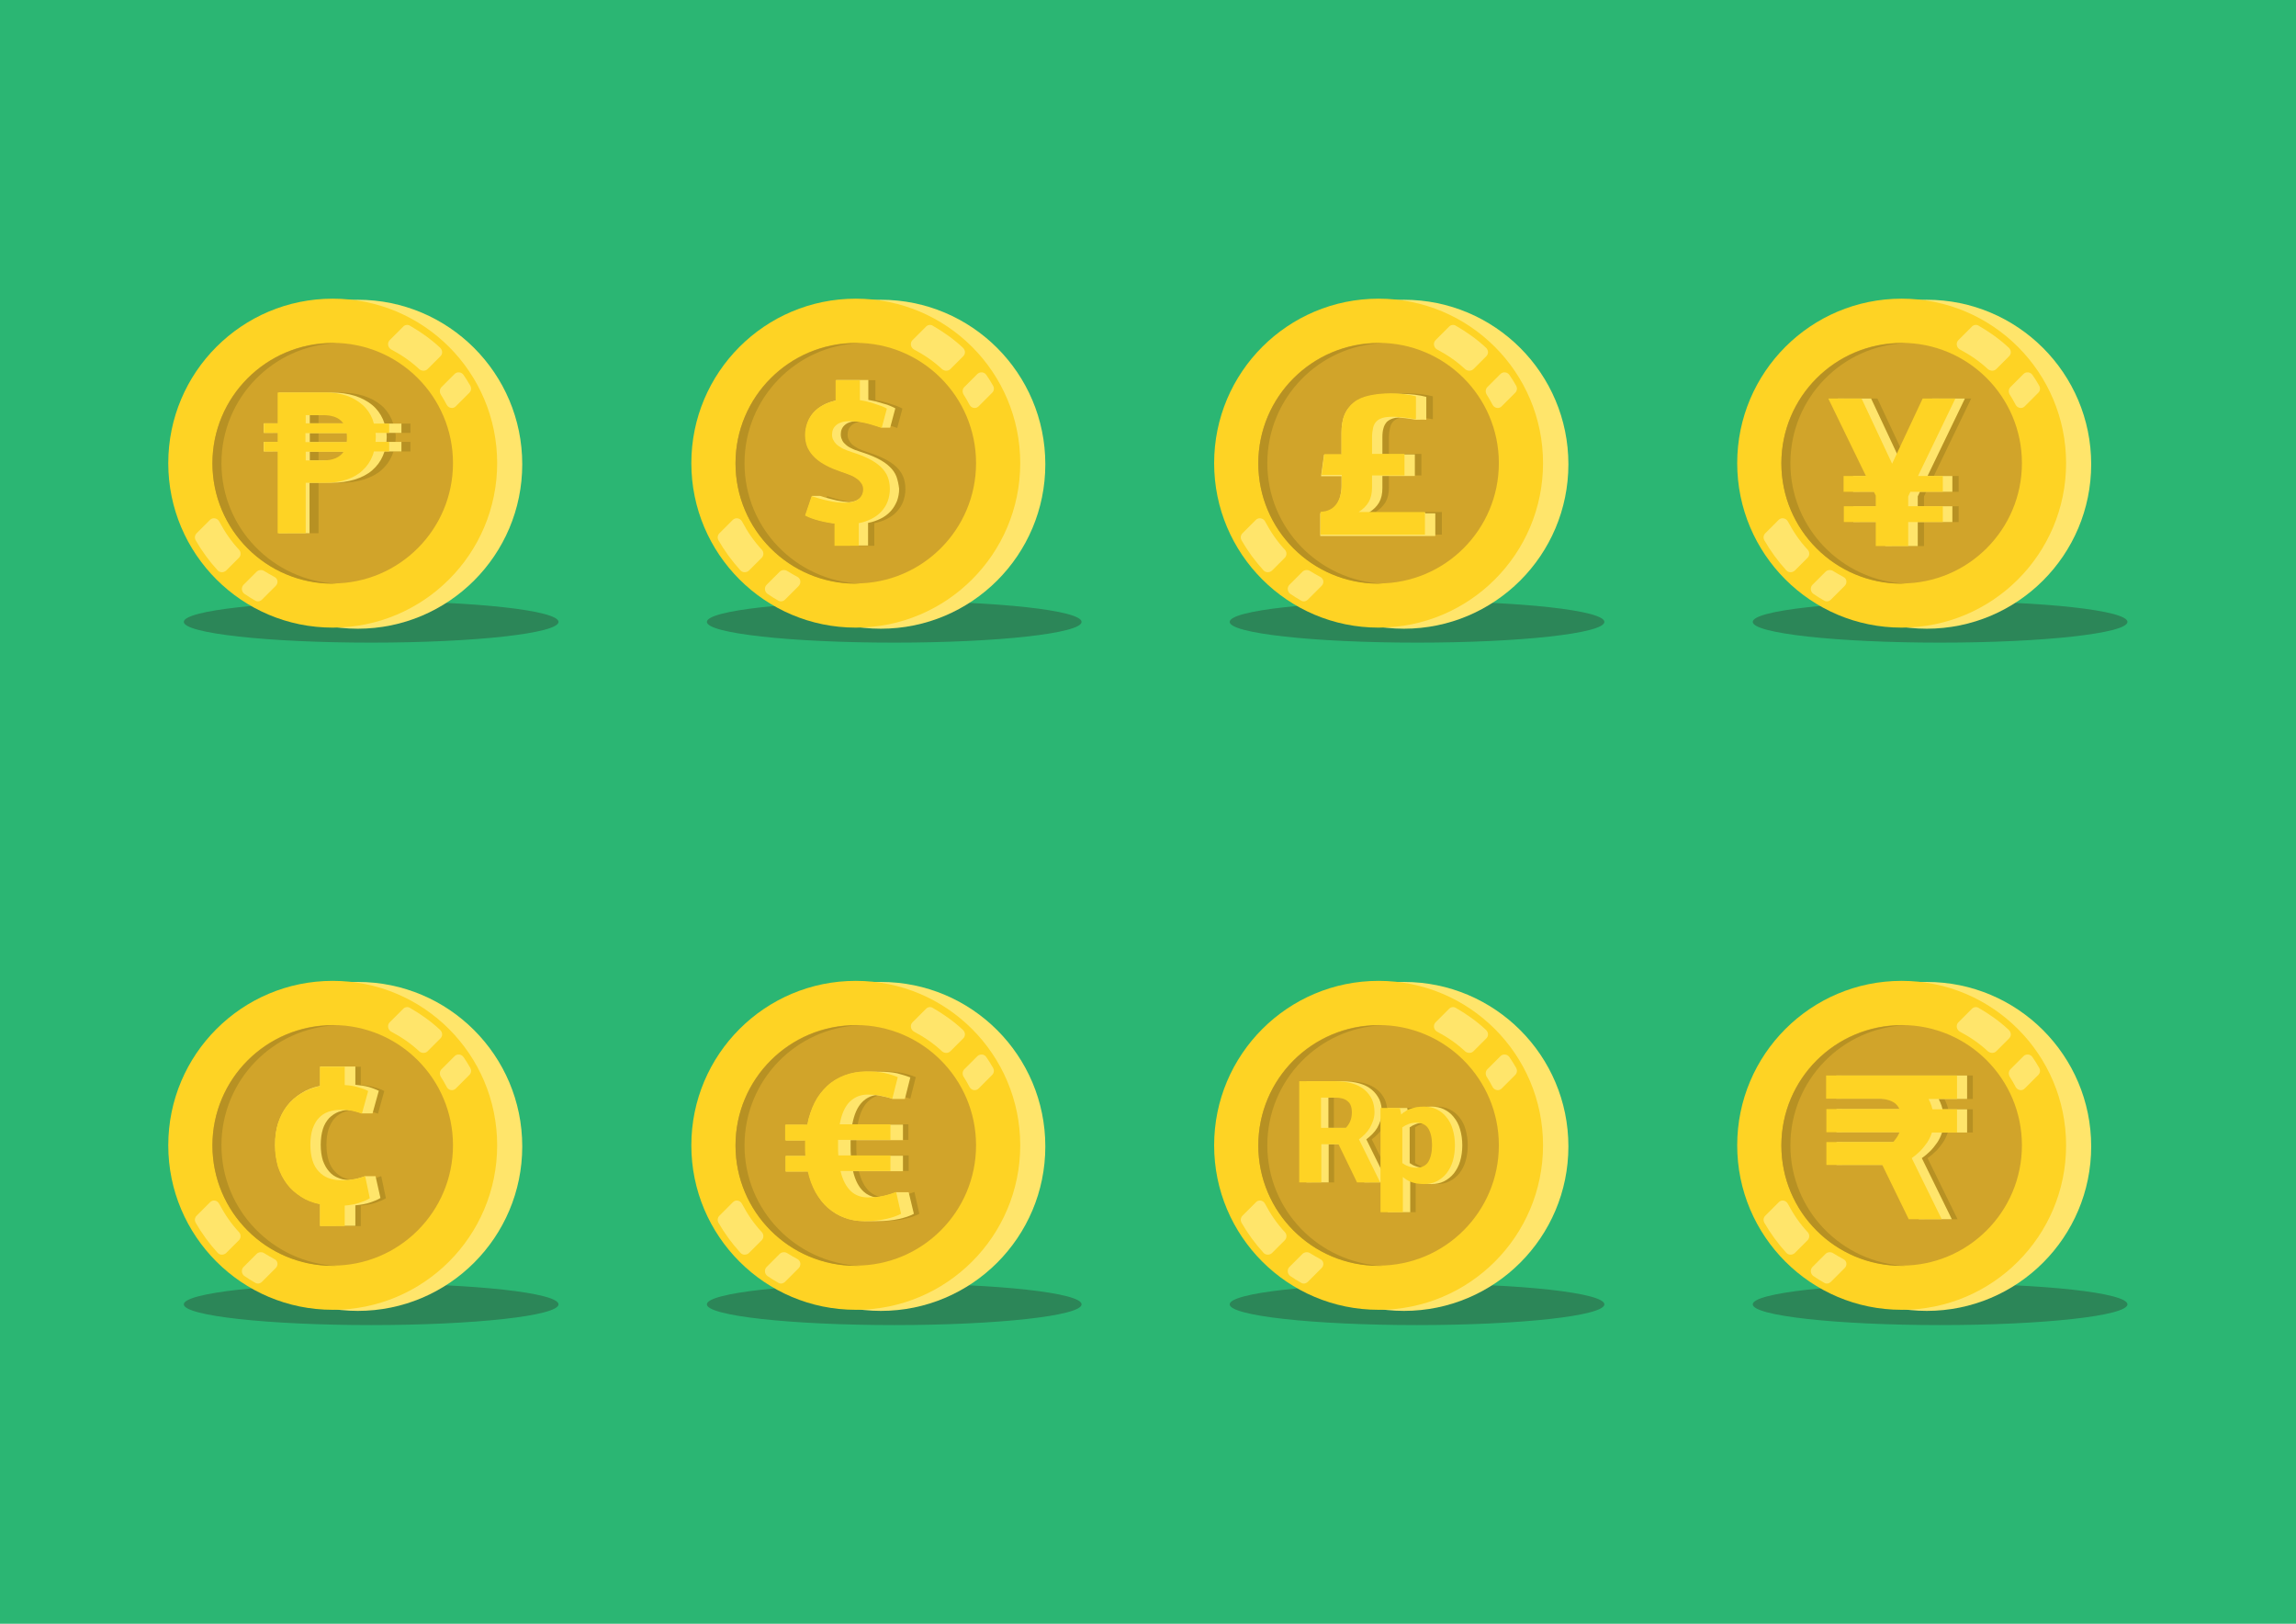 <?xml version="1.0" encoding="utf-8"?>
<!-- Generator: Adobe Illustrator 18.0.0, SVG Export Plug-In . SVG Version: 6.00 Build 0)  -->
<!DOCTYPE svg PUBLIC "-//W3C//DTD SVG 1.1//EN" "http://www.w3.org/Graphics/SVG/1.1/DTD/svg11.dtd">
<svg version="1.1" id="Layer_1" xmlns="http://www.w3.org/2000/svg" xmlns:xlink="http://www.w3.org/1999/xlink" x="0px" y="0px"
	 width="841.9px" height="595.3px" viewBox="0 0 841.9 595.3" enable-background="new 0 0 841.9 595.3" xml:space="preserve">
<g>
	<rect fill="#2BB673" width="841.9" height="595.3"/>
	<g>
		<g>
			<ellipse fill="#2C8658" cx="136.1" cy="228" rx="68.7" ry="7.6"/>
			<g>
				<circle fill="#FFE56B" cx="131.2" cy="170.2" r="60.3"/>
				<circle fill="#FED324" cx="122" cy="169.8" r="60.3"/>
				<circle fill="#D1A42A" cx="122" cy="169.8" r="44.1"/>
				<path fill="#B79123" d="M81.2,169.8c0-23.8,18.9-43.2,42.4-44c-0.5,0-1.1,0-1.6,0c-24.3,0-44.1,19.7-44.1,44.1
					c0,24.3,19.7,44.1,44.1,44.1c0.5,0,1.1,0,1.6,0C100.1,212.9,81.2,193.6,81.2,169.8z"/>
				<path fill="#B79123" d="M150.4,155.3h-6.2c-0.2-0.5-0.4-1-0.6-1.6c-0.9-2-2.2-3.8-3.9-5.2c-1.7-1.4-3.9-2.6-6.4-3.4
					c-2.5-0.8-5.5-1.2-8.8-1.2h-19.1v11.3H100v3.5h5.5v3.3H100v3.5h5.5v30h11.3v-18.5h7.8c3.3,0,6.2-0.4,8.8-1.2
					c2.5-0.8,4.7-1.9,6.4-3.4c1.7-1.5,3-3.2,3.9-5.3c0.2-0.5,0.4-1.1,0.6-1.6h6.2v-3.5h-5.5c0-0.5,0.1-1.1,0.1-1.6
					c0-0.6,0-1.1-0.1-1.7h5.5V155.3z M116.8,152.2h6.9c3.2,0,5.7,0.7,7.3,2c0.4,0.3,0.7,0.7,1,1h-15.2V152.2z M123.7,168.8h-6.9
					v-3.2H132C130.4,167.7,127.7,168.8,123.7,168.8z M133.4,160.5c0,0.6,0,1.1-0.1,1.6h-16.5v-3.3h16.5
					C133.3,159.3,133.4,159.9,133.4,160.5z"/>
				<path fill="#FFE56B" d="M147.2,155.3H141c-0.2-0.5-0.4-1-0.6-1.6c-0.9-2-2.2-3.8-3.9-5.2c-1.7-1.4-3.9-2.6-6.4-3.4
					c-2.5-0.8-5.5-1.2-8.8-1.2h-19.1v11.3h-5.5v3.5h5.5v3.3h-5.5v3.5h5.5v30h11.3v-18.5h7.8c3.3,0,6.2-0.4,8.8-1.2
					c2.5-0.8,4.7-1.9,6.4-3.4c1.7-1.5,3-3.2,3.9-5.3c0.2-0.5,0.4-1.1,0.6-1.6h6.2v-3.5h-5.5c0-0.5,0.1-1.1,0.1-1.6
					c0-0.6,0-1.1-0.1-1.7h5.5V155.3z M113.6,152.2h6.9c3.2,0,5.7,0.7,7.3,2c0.4,0.3,0.7,0.7,1,1h-15.2V152.2z M120.5,168.8h-6.9
					v-3.2h15.2C127.3,167.7,124.5,168.8,120.5,168.8z M130.2,160.5c0,0.6,0,1.1-0.1,1.6h-16.5v-3.3h16.5
					C130.2,159.3,130.2,159.9,130.2,160.5z"/>
				<path fill="#FED324" d="M142.8,155.3h-5.7c-0.2-0.5-0.3-1-0.5-1.6c-0.8-2-2-3.8-3.6-5.2c-1.6-1.4-3.5-2.6-5.8-3.4
					c-2.3-0.8-5-1.2-8-1.2h-17.4v11.3h-5v3.5h5v3.3h-5v3.5h5v30h10.3v-18.5h7.1c3,0,5.7-0.4,8-1.2c2.3-0.8,4.3-1.9,5.8-3.4
					c1.6-1.5,2.8-3.2,3.6-5.3c0.2-0.5,0.4-1.1,0.5-1.6h5.6v-3.5h-5c0-0.5,0.1-1.1,0.1-1.6c0-0.6,0-1.1-0.1-1.7h5V155.3z
					 M112.1,152.2h6.3c3,0,5.2,0.7,6.6,2c0.3,0.3,0.6,0.7,0.9,1h-13.8V152.2z M118.4,168.8h-6.3v-3.2H126
					C124.6,167.7,122.1,168.8,118.4,168.8z M127.2,160.5c0,0.6,0,1.1-0.1,1.6h-15.1v-3.3h15.1C127.2,159.3,127.2,159.9,127.2,160.5z
					"/>
				<g>
					<g>
						<path fill="#FFE56B" d="M77,190.6l-4.9,4.9c-0.7,0.7-0.8,1.7-0.4,2.5c2.3,4,5,7.7,8.1,11.1c0.8,0.9,2.2,0.9,3.1,0.1l4.7-4.7
							c0.8-0.8,0.8-2.1,0.1-2.9c-2.9-3.1-5.3-6.6-7.3-10.4C79.7,189.9,78,189.6,77,190.6z"/>
						<path fill="#FFE56B" d="M156.8,135.3l4.7-4.7c0.9-0.9,0.8-2.2-0.1-3.1c-3.3-3.1-7.1-5.8-11.1-8.1c-0.8-0.5-1.9-0.3-2.5,0.4
							l-4.9,4.9c-1,1-0.7,2.7,0.5,3.4c3.8,2,7.3,4.4,10.4,7.3C154.7,136.1,156,136.1,156.8,135.3z"/>
						<path fill="#FFE56B" d="M166.7,137.1l-4.8,4.8c-0.7,0.7-0.8,1.8-0.3,2.7c0.8,1.2,1.5,2.5,2.2,3.8c0.7,1.3,2.4,1.6,3.4,0.5
							l4.9-4.9c0.7-0.7,0.8-1.7,0.4-2.5c-0.8-1.4-1.6-2.7-2.5-4C169.2,136.3,167.6,136.2,166.7,137.1z"/>
						<path fill="#FFE56B" d="M100.6,211.5c-1.3-0.7-2.5-1.4-3.8-2.2c-0.8-0.5-2-0.4-2.7,0.3l-4.8,4.8c-0.9,0.9-0.8,2.5,0.3,3.3
							c1.3,0.9,2.6,1.7,4,2.5c0.8,0.5,1.8,0.3,2.5-0.4l4.9-4.9C102.2,213.8,101.9,212.1,100.6,211.5z"/>
					</g>
				</g>
			</g>
		</g>
		<g>
			<ellipse fill="#2C8658" cx="327.9" cy="228" rx="68.7" ry="7.6"/>
			<g>
				<circle fill="#FFE56B" cx="323" cy="170.2" r="60.3"/>
				<circle fill="#FED324" cx="313.8" cy="169.8" r="60.3"/>
				<circle fill="#D1A42A" cx="313.8" cy="169.8" r="44.1"/>
				<path fill="#B79123" d="M273,169.8c0-23.8,18.9-43.2,42.4-44c-0.5,0-1.1,0-1.6,0c-24.3,0-44.1,19.7-44.1,44.1
					c0,24.3,19.7,44.1,44.1,44.1c0.5,0,1.1,0,1.6,0C291.8,212.9,273,193.6,273,169.8z"/>
				<g>
					<g>
						<path fill="#FFE56B" d="M268.7,190.6l-4.9,4.9c-0.7,0.7-0.8,1.7-0.4,2.5c2.3,4,5,7.7,8.1,11.1c0.8,0.9,2.2,0.9,3.1,0.1
							l4.7-4.7c0.8-0.8,0.8-2.1,0.1-2.9c-2.9-3.1-5.3-6.6-7.3-10.4C271.4,189.9,269.7,189.6,268.7,190.6z"/>
						<path fill="#FFE56B" d="M348.5,135.3l4.7-4.7c0.9-0.9,0.8-2.2-0.1-3.1c-3.3-3.1-7.1-5.8-11.1-8.1c-0.8-0.5-1.9-0.3-2.5,0.4
							l-4.9,4.9c-1,1-0.7,2.7,0.5,3.4c3.8,2,7.3,4.4,10.4,7.3C346.4,136.1,347.7,136.1,348.5,135.3z"/>
						<path fill="#FFE56B" d="M358.4,137.1l-4.8,4.8c-0.7,0.7-0.8,1.8-0.3,2.7c0.8,1.2,1.5,2.5,2.2,3.8c0.7,1.3,2.4,1.6,3.4,0.5
							l4.9-4.9c0.7-0.7,0.8-1.7,0.4-2.5c-0.8-1.4-1.6-2.7-2.5-4C360.9,136.3,359.4,136.2,358.4,137.1z"/>
						<path fill="#FFE56B" d="M292.4,211.5c-1.3-0.7-2.5-1.4-3.8-2.2c-0.8-0.5-2-0.4-2.7,0.3l-4.8,4.8c-0.9,0.9-0.8,2.5,0.3,3.3
							c1.3,0.9,2.6,1.7,4,2.5c0.8,0.5,1.8,0.3,2.5-0.4l4.9-4.9C293.9,213.8,293.6,212.1,292.4,211.5z"/>
					</g>
				</g>
				<path fill="#B79123" d="M312.1,192c-2-0.2-4.1-0.6-6-1.1c-2-0.5-3.7-1.1-5.2-1.9l2.4-7.1c2.2,0.7,4.2,1.3,6.2,1.7
					c2,0.5,4.1,0.7,6.2,0.7c2.1,0,3.7-0.4,4.8-1.3c1.1-0.9,1.7-2.1,1.7-3.6c0-0.8-0.2-1.5-0.6-2.1c-0.4-0.6-0.9-1.2-1.6-1.7
					c-0.7-0.5-1.5-1-2.5-1.4c-1-0.4-2.1-0.8-3.3-1.2c-2-0.7-3.9-1.4-5.5-2.3c-1.6-0.8-3-1.8-4.2-2.9c-1.2-1.1-2-2.3-2.7-3.7
					c-0.6-1.4-0.9-2.9-0.9-4.6c0-1.6,0.3-3.1,0.8-4.5c0.5-1.4,1.3-2.6,2.2-3.7c1-1.1,2.1-2,3.5-2.7c1.4-0.8,2.9-1.3,4.7-1.7v-7.5
					h8.9v7.3c1,0.2,2,0.3,2.9,0.6c1,0.2,1.9,0.5,2.7,0.8c0.9,0.3,1.7,0.6,2.4,0.8c0.7,0.3,1.4,0.6,1.9,0.9l-1.9,7.1
					c-1.1-0.4-2.1-0.7-3.1-1c-1-0.3-1.9-0.6-2.9-0.8c-0.9-0.2-1.9-0.4-2.8-0.5c-0.9-0.1-1.9-0.2-2.9-0.2c-2.2,0-3.8,0.5-4.9,1.4
					c-1.1,0.9-1.6,2.1-1.6,3.5c0,0.7,0.1,1.3,0.4,1.9c0.3,0.6,0.7,1.2,1.2,1.7c0.6,0.5,1.3,1,2.2,1.5c0.9,0.4,2,0.9,3.3,1.3
					c2.5,0.8,4.6,1.6,6.4,2.5c1.8,0.9,3.2,1.9,4.4,3c1.1,1.1,2,2.3,2.5,3.6c0.5,1.3,0.8,2.8,0.8,4.5c0,1.6-0.3,3.1-0.8,4.5
					s-1.3,2.6-2.3,3.7c-1,1.1-2.2,2-3.6,2.7c-1.4,0.7-3,1.3-4.7,1.6v8.3h-8.9V192z"/>
				<path fill="#FFE56B" d="M328.7,174.7c-0.5-1.3-1.4-2.6-2.5-3.6c-1.1-1.1-2.6-2.1-4.4-3c-1.8-0.9-3.9-1.7-6.4-2.5
					c-1.3-0.4-2.4-0.8-3.3-1.3c-0.9-0.4-1.6-0.9-2.2-1.5c-0.6-0.5-1-1.1-1.2-1.7c-0.3-0.6-0.4-1.2-0.4-1.9c0-1.4,0.5-2.6,1.6-3.5
					c0.8-0.7,2-1.1,3.6-1.3c0.4,0,0.8,0.1,1.2,0.1c0.9,0.1,1.9,0.3,2.8,0.5c0.9,0.2,1.9,0.5,2.9,0.8c1,0.3,2,0.7,3.1,1
					c0,0,1.8,0,2.9,0l1.9-7.1c-0.5-0.3-1.2-0.6-1.9-0.9c-0.7-0.3-1.5-0.6-2.4-0.8c-0.9-0.3-1.8-0.5-2.7-0.8c-1-0.2-1.9-0.4-2.9-0.6
					v-7.3h-2.9h-6h-2.9v7.5c-1.7,0.4-3.3,0.9-4.7,1.7c-1.4,0.8-2.6,1.7-3.5,2.7c-1,1.1-1.7,2.3-2.2,3.7c-0.5,1.4-0.8,2.9-0.8,4.5
					c0,1.7,0.3,3.3,0.9,4.6c0.6,1.4,1.5,2.6,2.7,3.7c1.2,1.1,2.5,2,4.2,2.9c1.6,0.8,3.5,1.6,5.5,2.3c1.2,0.4,2.3,0.8,3.3,1.2
					c1,0.4,1.8,0.9,2.5,1.4c0.7,0.5,1.2,1.1,1.6,1.7c0.4,0.6,0.6,1.3,0.6,2.1c0,1.6-0.6,2.8-1.7,3.6c-0.9,0.7-2.1,1.1-3.7,1.2
					c-1.5-0.1-2.9-0.3-4.4-0.6c-2-0.5-4.1-1-6.2-1.7c0,0-1.8,0-2.9,0l-2.4,7.1c1.5,0.7,3.2,1.4,5.2,1.9c2,0.5,4,0.9,6,1.1v8.1h2.9
					h5.9h2.9v-8.3c1.7-0.3,3.3-0.9,4.7-1.6c1.4-0.7,2.6-1.6,3.6-2.7c1-1.1,1.7-2.3,2.3-3.7c0.5-1.4,0.8-2.9,0.8-4.5
					C329.5,177.6,329.2,176.1,328.7,174.7z"/>
				<path fill="#FED324" d="M306.4,192c-2-0.2-4.1-0.6-6-1.1c-2-0.5-3.7-1.1-5.2-1.9l2.4-7.1c2.2,0.7,4.2,1.3,6.2,1.7
					c2,0.5,4.1,0.7,6.2,0.7c2.1,0,3.7-0.4,4.8-1.3c1.1-0.9,1.7-2.1,1.7-3.6c0-0.8-0.2-1.5-0.6-2.1c-0.4-0.6-0.9-1.2-1.6-1.7
					c-0.7-0.5-1.5-1-2.5-1.4c-1-0.4-2.1-0.8-3.3-1.2c-2-0.7-3.9-1.4-5.5-2.3c-1.6-0.8-3-1.8-4.2-2.9c-1.2-1.1-2-2.3-2.7-3.7
					c-0.6-1.4-0.9-2.9-0.9-4.6c0-1.6,0.3-3.1,0.8-4.5c0.5-1.4,1.3-2.6,2.2-3.7c1-1.1,2.1-2,3.5-2.7c1.4-0.8,2.9-1.3,4.7-1.7v-7.5
					h8.9v7.3c1,0.2,2,0.3,2.9,0.6c1,0.2,1.9,0.5,2.7,0.8c0.9,0.3,1.7,0.6,2.4,0.8c0.7,0.3,1.4,0.6,1.9,0.9l-1.9,7.1
					c-1.1-0.4-2.1-0.7-3.1-1c-1-0.3-1.9-0.6-2.9-0.8c-0.9-0.2-1.9-0.4-2.8-0.5c-0.9-0.1-1.9-0.2-2.9-0.2c-2.2,0-3.8,0.5-4.9,1.4
					c-1.1,0.9-1.6,2.1-1.6,3.5c0,0.7,0.1,1.3,0.4,1.9c0.3,0.6,0.7,1.2,1.2,1.7c0.6,0.5,1.3,1,2.2,1.5c0.9,0.4,2,0.9,3.3,1.3
					c2.5,0.8,4.6,1.6,6.4,2.5c1.8,0.9,3.2,1.9,4.4,3c1.1,1.1,2,2.3,2.5,3.6c0.5,1.3,0.8,2.8,0.8,4.5c0,1.6-0.3,3.1-0.8,4.5
					s-1.3,2.6-2.3,3.7c-1,1.1-2.2,2-3.6,2.7c-1.4,0.7-3,1.3-4.7,1.6v8.3h-8.9V192z"/>
			</g>
		</g>
		<g>
			<ellipse fill="#2C8658" cx="519.6" cy="228" rx="68.7" ry="7.6"/>
			<g>
				<circle fill="#FFE56B" cx="514.8" cy="170.2" r="60.3"/>
				<circle fill="#FED324" cx="505.5" cy="169.8" r="60.3"/>
				<circle fill="#D1A42A" cx="505.5" cy="169.8" r="44.1"/>
				<path fill="#B79123" d="M464.7,169.8c0-23.8,18.9-43.2,42.4-44c-0.5,0-1.1,0-1.6,0c-24.3,0-44.1,19.7-44.1,44.1
					c0,24.3,19.7,44.1,44.1,44.1c0.5,0,1.1,0,1.6,0C483.6,212.9,464.7,193.6,464.7,169.8z"/>
				<g>
					<g>
						<path fill="#FFE56B" d="M460.5,190.6l-4.9,4.9c-0.7,0.7-0.8,1.7-0.4,2.5c2.3,4,5,7.7,8.1,11.1c0.8,0.9,2.2,0.9,3.1,0.1
							l4.7-4.7c0.8-0.8,0.8-2.1,0.1-2.9c-2.9-3.1-5.3-6.6-7.3-10.4C463.2,189.9,461.5,189.6,460.5,190.6z"/>
						<path fill="#FFE56B" d="M540.3,135.3l4.7-4.7c0.9-0.9,0.8-2.2-0.1-3.1c-3.3-3.1-7.1-5.8-11.1-8.1c-0.8-0.5-1.9-0.3-2.5,0.4
							l-4.9,4.9c-1,1-0.7,2.7,0.5,3.4c3.8,2,7.3,4.4,10.4,7.3C538.2,136.1,539.5,136.1,540.3,135.3z"/>
						<path fill="#FFE56B" d="M550.2,137.1l-4.8,4.8c-0.7,0.7-0.8,1.8-0.3,2.7c0.8,1.2,1.5,2.5,2.2,3.8c0.7,1.3,2.4,1.6,3.4,0.5
							l4.9-4.9c0.7-0.7,0.8-1.7,0.4-2.5c-0.8-1.4-1.6-2.7-2.5-4C552.7,136.3,551.1,136.2,550.2,137.1z"/>
						<path fill="#FFE56B" d="M484.1,211.5c-1.3-0.7-2.5-1.4-3.8-2.2c-0.8-0.5-2-0.4-2.7,0.3l-4.8,4.8c-0.9,0.9-0.8,2.5,0.3,3.3
							c1.3,0.9,2.6,1.7,4,2.5c0.8,0.5,1.8,0.3,2.5-0.4l4.9-4.9C485.7,213.8,485.4,212.1,484.1,211.5z"/>
					</g>
				</g>
				<g>
					<path fill="#B79123" d="M491.8,166.5h6.3v-7.8c0-2.6,0.4-4.9,1.1-6.7c0.8-1.8,1.9-3.3,3.4-4.5c1.5-1.2,3.4-2,5.7-2.5
						c2.3-0.5,4.9-0.8,7.9-0.8c1.6,0,3.2,0.1,4.9,0.3c1.7,0.2,3.1,0.5,4.3,0.8l0,8.4c-0.5-0.1-1.1-0.2-1.8-0.3
						c-0.7-0.1-1.4-0.2-2.2-0.3c-0.8-0.1-1.5-0.1-2.3-0.2c-0.8-0.1-1.6-0.1-2.3-0.1c-1.4,0-2.6,0.1-3.6,0.4c-1,0.3-1.7,0.7-2.3,1.3
						c-0.6,0.6-1,1.4-1.2,2.3c-0.2,0.9-0.4,2.1-0.4,3.4v6.2h11.9v7.9h-11.9v4.4c0,2.1-0.4,3.9-1.2,5.3c-0.8,1.4-2.1,2.7-3.7,3.7
						h24.3v8.3h-38.3v-8.3h0.3l-0.2-0.1c1.3,0,2.4-0.3,3.4-0.8c1-0.5,1.7-1.2,2.4-2.1c0.6-0.9,1.1-1.9,1.4-3.1
						c0.3-1.2,0.5-2.4,0.5-3.7v-3.8h-7.4L491.8,166.5z"/>
					<path fill="#FFE56B" d="M522.6,187.9H502c1.7-1.1,2.9-2.3,3.7-3.7c0.8-1.4,1.2-3.2,1.2-5.3v-4.4h8.1h3.8v-7.9H515h-8.1v-6.2
						c0-1.3,0.1-2.5,0.4-3.4c0.2-0.9,0.7-1.7,1.2-2.3c0.6-0.6,1.4-1,2.3-1.3c0.6-0.2,1.2-0.3,2-0.3c0,0,0.1,0,0.1,0
						c0.8,0.1,1.6,0.1,2.3,0.2c0.8,0.1,1.5,0.2,2.2,0.3c0.7,0.1,1.3,0.2,1.8,0.3c0,0,3.3-0.1,3.8,0l0-8.4c-1.2-0.3-2.6-0.6-4.3-0.8
						c-1.7-0.2-3.3-0.3-4.9-0.3c-0.8,0-3.3,0-3.8,0c-3,0-5.7,0.3-7.9,0.8c-2.3,0.5-4.2,1.4-5.7,2.5c-1.5,1.2-2.7,2.7-3.4,4.5
						c-0.8,1.8-1.1,4.1-1.1,6.7v7.8h-2.6h-3.8l-1.1,7.9h3.8h3.7v3.8c0,1.3-0.2,2.5-0.5,3.7c-0.3,1.2-0.8,2.2-1.4,3.1
						c-0.6,0.9-1.4,1.6-2.4,2.1c-1,0.5-2.1,0.8-3.4,0.8l0.2,0.1h-0.3v8.3h3.8h34.6h3.8v-8.3H522.6z"/>
					<path fill="#FED324" d="M485.6,166.5h6.3v-7.8c0-2.6,0.4-4.9,1.1-6.7c0.8-1.8,1.9-3.3,3.4-4.5c1.5-1.2,3.4-2,5.7-2.5
						c2.3-0.5,4.9-0.8,7.9-0.8c1.6,0,3.2,0.1,4.9,0.3c1.7,0.2,3.1,0.5,4.3,0.8l0,8.4c-0.5-0.1-1.1-0.2-1.8-0.3
						c-0.7-0.1-1.4-0.2-2.2-0.3c-0.8-0.1-1.5-0.1-2.3-0.2c-0.8-0.1-1.6-0.1-2.3-0.1c-1.4,0-2.6,0.1-3.6,0.4c-1,0.3-1.7,0.7-2.3,1.3
						c-0.6,0.6-1,1.4-1.2,2.3c-0.2,0.9-0.4,2.1-0.4,3.4v6.2H515v7.9h-11.9v4.4c0,2.1-0.4,3.9-1.2,5.3c-0.8,1.4-2.1,2.7-3.7,3.7h24.3
						v8.3h-38.3v-8.3h0.3l-0.2-0.1c1.3,0,2.4-0.3,3.4-0.8c1-0.5,1.7-1.2,2.4-2.1c0.6-0.9,1.1-1.9,1.4-3.1c0.3-1.2,0.5-2.4,0.5-3.7
						v-3.8h-7.4L485.6,166.5z"/>
				</g>
			</g>
		</g>
		<g>
			<ellipse fill="#2C8658" cx="711.4" cy="228" rx="68.7" ry="7.6"/>
			<g>
				<circle fill="#FFE56B" cx="706.5" cy="170.2" r="60.3"/>
				<circle fill="#FED324" cx="697.3" cy="169.8" r="60.3"/>
				<circle fill="#D1A42A" cx="697.3" cy="169.8" r="44.1"/>
				<path fill="#B79123" d="M656.5,169.8c0-23.8,18.9-43.2,42.4-44c-0.5,0-1.1,0-1.6,0c-24.3,0-44.1,19.7-44.1,44.1
					c0,24.3,19.7,44.1,44.1,44.1c0.5,0,1.1,0,1.6,0C675.3,212.9,656.5,193.6,656.5,169.8z"/>
				<g>
					<g>
						<path fill="#FFE56B" d="M652.2,190.6l-4.9,4.9c-0.7,0.7-0.8,1.7-0.4,2.5c2.3,4,5,7.7,8.1,11.1c0.8,0.9,2.2,0.9,3.1,0.1
							l4.7-4.7c0.8-0.8,0.8-2.1,0.1-2.9c-2.9-3.1-5.3-6.6-7.3-10.4C654.9,189.9,653.2,189.6,652.2,190.6z"/>
						<path fill="#FFE56B" d="M732,135.3l4.7-4.7c0.9-0.9,0.8-2.2-0.1-3.1c-3.3-3.1-7.1-5.8-11.1-8.1c-0.8-0.5-1.9-0.3-2.5,0.4
							l-4.9,4.9c-1,1-0.7,2.7,0.5,3.4c3.8,2,7.3,4.4,10.4,7.3C730,136.1,731.2,136.1,732,135.3z"/>
						<path fill="#FFE56B" d="M742,137.1l-4.8,4.8c-0.7,0.7-0.8,1.8-0.3,2.7c0.8,1.2,1.5,2.5,2.2,3.8c0.7,1.3,2.4,1.6,3.4,0.5
							l4.9-4.9c0.7-0.7,0.8-1.7,0.4-2.5c-0.8-1.4-1.6-2.7-2.5-4C744.5,136.3,742.9,136.2,742,137.1z"/>
						<path fill="#FFE56B" d="M675.9,211.5c-1.3-0.7-2.5-1.4-3.8-2.2c-0.8-0.5-2-0.4-2.7,0.3l-4.8,4.8c-0.9,0.9-0.8,2.5,0.3,3.3
							c1.3,0.9,2.6,1.7,4,2.5c0.8,0.5,1.8,0.3,2.5-0.4l4.9-4.9C677.5,213.8,677.2,212.1,675.9,211.5z"/>
					</g>
				</g>
				<g>
					<path fill="#B79123" d="M699.6,170l11.2-23.9h12l-13.7,28.4h9.1v5.8h-11.9l-0.8,1.7v3.6h12.7v5.8h-12.7v8.8h-11.9v-8.8h-11.7
						v-5.8h11.7v-3.9l-0.7-1.4h-11.1v-5.8h8.2l-13.8-28.4h12.2L699.6,170z"/>
					<path fill="#FFE56B" d="M697.3,170l11.2-23.9h12l-13.7,28.4h9.1v5.8H704l-0.8,1.7v3.6h12.7v5.8h-12.7v8.8h-11.9v-8.8h-11.7
						v-5.8h11.7v-3.9l-0.7-1.4h-11.1v-5.8h8.2l-13.8-28.4h12.2L697.3,170z"/>
					<path fill="#FED324" d="M693.8,170l11.2-23.9h12l-13.7,28.4h9.1v5.8h-11.9l-0.8,1.7v3.6h12.7v5.8h-12.7v8.8h-11.9v-8.8h-11.7
						v-5.8h11.7v-3.9l-0.7-1.4h-11.1v-5.8h8.2l-13.8-28.4h12.2L693.8,170z"/>
				</g>
			</g>
		</g>
		<g>
			<ellipse fill="#2C8658" cx="519.6" cy="478.2" rx="68.7" ry="7.6"/>
			<g>
				<circle fill="#FFE56B" cx="514.8" cy="420.3" r="60.3"/>
				<circle fill="#FED324" cx="505.5" cy="419.9" r="60.3"/>
				<circle fill="#D1A42A" cx="505.5" cy="419.9" r="44.1"/>
				<path fill="#B79123" d="M464.7,419.9c0-23.8,18.9-43.2,42.4-44c-0.5,0-1.1,0-1.6,0c-24.3,0-44.1,19.7-44.1,44.1
					c0,24.3,19.7,44.1,44.1,44.1c0.5,0,1.1,0,1.6,0C483.6,463,464.7,443.7,464.7,419.9z"/>
				<g>
					<g>
						<path fill="#FFE56B" d="M460.5,440.8l-4.9,4.9c-0.7,0.7-0.8,1.7-0.4,2.5c2.3,4,5,7.7,8.1,11.1c0.8,0.9,2.2,0.9,3.1,0.1
							l4.7-4.7c0.8-0.8,0.8-2.1,0.1-2.9c-2.9-3.1-5.3-6.6-7.3-10.4C463.2,440,461.5,439.7,460.5,440.8z"/>
						<path fill="#FFE56B" d="M540.3,385.4l4.7-4.7c0.9-0.9,0.8-2.2-0.1-3.1c-3.3-3.1-7.1-5.8-11.1-8.1c-0.8-0.5-1.9-0.3-2.5,0.4
							l-4.9,4.9c-1,1-0.7,2.7,0.5,3.4c3.8,2,7.3,4.4,10.4,7.3C538.2,386.2,539.5,386.2,540.3,385.4z"/>
						<path fill="#FFE56B" d="M550.2,387.2l-4.8,4.8c-0.7,0.7-0.8,1.8-0.3,2.7c0.8,1.2,1.5,2.5,2.2,3.8c0.7,1.3,2.4,1.6,3.4,0.5
							l4.9-4.9c0.7-0.7,0.8-1.7,0.4-2.5c-0.8-1.4-1.6-2.7-2.5-4C552.7,386.4,551.1,386.3,550.2,387.2z"/>
						<path fill="#FFE56B" d="M484.1,461.6c-1.3-0.7-2.5-1.4-3.8-2.2c-0.8-0.5-2-0.4-2.7,0.3l-4.8,4.8c-0.9,0.9-0.8,2.5,0.3,3.3
							c1.3,0.9,2.6,1.7,4,2.5c0.8,0.5,1.8,0.3,2.5-0.4l4.9-4.9C485.7,463.9,485.4,462.2,484.1,461.6z"/>
					</g>
				</g>
				<g>
					<g>
						<g>
							<path fill="#B79123" d="M481,396.4h13.3c2.3,0,4.4,0.3,6.2,0.8c1.8,0.5,3.3,1.3,4.5,2.3c1.2,1,2.1,2.2,2.8,3.6
								c0.6,1.4,0.9,3,0.9,4.7c0,1.1-0.2,2.1-0.5,3c-0.3,0.9-0.7,1.8-1.2,2.7c-0.5,0.8-1.1,1.6-1.8,2.3c-0.7,0.7-1.4,1.3-2.2,1.9
								l7.8,15.8h-8.5l-6.8-14h-6.3v14H481V396.4z M489.1,402.3v11.2h9.1c0.3-0.3,0.5-0.6,0.8-1c0.3-0.4,0.5-0.8,0.7-1.2
								c0.2-0.5,0.4-1,0.5-1.5s0.2-1.2,0.2-1.9c0-2-0.5-3.4-1.6-4.2c-1-0.9-2.6-1.3-4.7-1.3H489.1z"/>
							<path fill="#B79123" d="M510.8,406.2h7.2l0.5,2.4c0.5-0.5,1-0.9,1.6-1.2c0.5-0.4,1.1-0.7,1.8-0.9c0.7-0.2,1.4-0.4,2.2-0.6
								c0.8-0.1,1.7-0.2,2.7-0.2c1.7,0,3.3,0.3,4.7,1c1.4,0.7,2.6,1.6,3.6,2.9c1,1.2,1.8,2.7,2.3,4.5s0.8,3.7,0.8,5.8
								c0,2.1-0.3,4.1-0.8,5.8s-1.3,3.2-2.3,4.5c-1,1.2-2.2,2.2-3.6,2.9c-1.4,0.7-3,1-4.7,1c-0.9,0-1.7-0.1-2.5-0.2
								c-0.7-0.1-1.4-0.3-2-0.5c-0.6-0.2-1.2-0.5-1.7-0.8c-0.5-0.3-1-0.7-1.5-1.1v12.9h-8.2V406.2z M529.8,419.8
								c0-2.6-0.5-4.7-1.4-6.1c-0.9-1.4-2.4-2.1-4.5-2.1c-1,0-1.9,0.2-2.7,0.5c-0.8,0.3-1.6,0.7-2.3,1.2v13.1
								c0.7,0.5,1.4,0.9,2.3,1.2c0.8,0.3,1.7,0.5,2.7,0.5c2.1,0,3.6-0.7,4.5-2.1C529.3,424.5,529.8,422.5,529.8,419.8z"/>
						</g>
					</g>
					<g>
						<path fill="#FFE56B" d="M479,396.4h13.3c2.3,0,4.4,0.3,6.2,0.8c1.8,0.5,3.3,1.3,4.5,2.3c1.2,1,2.1,2.2,2.8,3.6
							c0.6,1.4,0.9,3,0.9,4.7c0,1.1-0.2,2.1-0.5,3c-0.3,0.9-0.7,1.8-1.2,2.7c-0.5,0.8-1.1,1.6-1.8,2.3c-0.7,0.7-1.4,1.3-2.2,1.9
							l7.8,15.8h-8.5l-6.8-14h-6.3v14H479V396.4z M487.1,402.3v11.2h9.1c0.3-0.3,0.5-0.6,0.8-1c0.3-0.4,0.5-0.8,0.7-1.2
							c0.2-0.5,0.4-1,0.5-1.5c0.1-0.6,0.2-1.2,0.2-1.9c0-2-0.5-3.4-1.6-4.2c-1-0.9-2.6-1.3-4.7-1.3H487.1z"/>
						<path fill="#FFE56B" d="M508.8,406.2h7.2l0.5,2.4c0.5-0.5,1-0.9,1.6-1.2s1.1-0.7,1.8-0.9c0.7-0.2,1.4-0.4,2.2-0.6
							c0.8-0.1,1.7-0.2,2.7-0.2c1.7,0,3.3,0.3,4.7,1c1.4,0.7,2.6,1.6,3.6,2.9c1,1.2,1.8,2.7,2.3,4.5c0.5,1.7,0.8,3.7,0.8,5.8
							c0,2.1-0.3,4.1-0.8,5.8c-0.5,1.7-1.3,3.2-2.3,4.5c-1,1.2-2.2,2.2-3.6,2.9c-1.4,0.7-3,1-4.7,1c-0.9,0-1.7-0.1-2.5-0.2
							c-0.7-0.1-1.4-0.3-2-0.5c-0.6-0.2-1.2-0.5-1.7-0.8c-0.5-0.3-1-0.7-1.5-1.1v12.9h-8.2V406.2z M527.8,419.8
							c0-2.6-0.5-4.7-1.4-6.1c-0.9-1.4-2.4-2.1-4.5-2.1c-1,0-1.9,0.2-2.7,0.5c-0.8,0.3-1.6,0.7-2.3,1.2v13.1
							c0.7,0.5,1.4,0.9,2.3,1.2c0.8,0.3,1.7,0.5,2.7,0.5c2.1,0,3.6-0.7,4.5-2.1C527.3,424.5,527.8,422.5,527.8,419.8z"/>
					</g>
					<g>
						<g>
							<path fill="#FED324" d="M476.3,396.4h13.3c2.3,0,4.4,0.3,6.2,0.8c1.8,0.5,3.3,1.3,4.5,2.3c1.2,1,2.1,2.2,2.8,3.6
								c0.6,1.4,0.9,3,0.9,4.7c0,1.1-0.2,2.1-0.5,3c-0.3,0.9-0.7,1.8-1.2,2.7c-0.5,0.8-1.1,1.6-1.8,2.3c-0.7,0.7-1.4,1.3-2.2,1.9
								l7.8,15.8h-8.5l-6.8-14h-6.3v14h-8.1V396.4z M484.4,402.3v11.2h9.1c0.3-0.3,0.5-0.6,0.8-1c0.3-0.4,0.5-0.8,0.7-1.2
								c0.2-0.5,0.4-1,0.5-1.5c0.1-0.6,0.2-1.2,0.2-1.9c0-2-0.5-3.4-1.6-4.2c-1-0.9-2.6-1.3-4.7-1.3H484.4z"/>
							<path fill="#FED324" d="M506.1,406.2h7.2l0.5,2.4c0.5-0.5,1-0.9,1.6-1.2c0.5-0.4,1.1-0.7,1.8-0.9c0.7-0.2,1.4-0.4,2.2-0.6
								c0.8-0.1,1.7-0.2,2.7-0.2c1.7,0,3.3,0.3,4.7,1c1.4,0.7,2.6,1.6,3.6,2.9c1,1.2,1.8,2.7,2.3,4.5c0.5,1.7,0.8,3.7,0.8,5.8
								c0,2.1-0.3,4.1-0.8,5.8c-0.5,1.7-1.3,3.2-2.3,4.5c-1,1.2-2.2,2.2-3.6,2.9c-1.4,0.7-3,1-4.7,1c-0.9,0-1.7-0.1-2.5-0.2
								c-0.7-0.1-1.4-0.3-2-0.5c-0.6-0.2-1.2-0.5-1.7-0.8c-0.5-0.3-1-0.7-1.5-1.1v12.9h-8.2V406.2z M525.1,419.8
								c0-2.6-0.5-4.7-1.4-6.1c-0.9-1.4-2.4-2.1-4.5-2.1c-1,0-1.9,0.2-2.7,0.5c-0.8,0.3-1.6,0.7-2.3,1.2v13.1
								c0.7,0.5,1.4,0.9,2.3,1.2c0.8,0.3,1.7,0.5,2.7,0.5c2.1,0,3.6-0.7,4.5-2.1C524.6,424.5,525.1,422.5,525.1,419.8z"/>
						</g>
					</g>
				</g>
			</g>
		</g>
		<g>
			<ellipse fill="#2C8658" cx="136.1" cy="478.2" rx="68.7" ry="7.6"/>
			<g>
				<circle fill="#FFE56B" cx="131.2" cy="420.3" r="60.3"/>
				<circle fill="#FED324" cx="122" cy="419.9" r="60.3"/>
				<circle fill="#D1A42A" cx="122" cy="419.9" r="44.1"/>
				<path fill="#B79123" d="M81.2,419.9c0-23.8,18.9-43.2,42.4-44c-0.5,0-1.1,0-1.6,0c-24.3,0-44.1,19.7-44.1,44.1
					c0,24.3,19.7,44.1,44.1,44.1c0.5,0,1.1,0,1.6,0C100.1,463,81.2,443.7,81.2,419.9z"/>
				<g>
					<g>
						<path fill="#FFE56B" d="M77,440.8l-4.9,4.9c-0.7,0.7-0.8,1.7-0.4,2.5c2.3,4,5,7.7,8.1,11.1c0.8,0.9,2.2,0.9,3.1,0.1l4.7-4.7
							c0.8-0.8,0.8-2.1,0.1-2.9c-2.9-3.1-5.3-6.6-7.3-10.4C79.7,440,78,439.7,77,440.8z"/>
						<path fill="#FFE56B" d="M156.8,385.4l4.7-4.7c0.9-0.9,0.8-2.2-0.1-3.1c-3.3-3.1-7.1-5.8-11.1-8.1c-0.8-0.5-1.9-0.3-2.5,0.4
							l-4.9,4.9c-1,1-0.7,2.7,0.5,3.4c3.8,2,7.3,4.4,10.4,7.3C154.7,386.2,156,386.2,156.8,385.4z"/>
						<path fill="#FFE56B" d="M166.7,387.2l-4.8,4.8c-0.7,0.7-0.8,1.8-0.3,2.7c0.8,1.2,1.5,2.5,2.2,3.8c0.7,1.3,2.4,1.6,3.4,0.5
							l4.9-4.9c0.7-0.7,0.8-1.7,0.4-2.5c-0.8-1.4-1.6-2.7-2.5-4C169.2,386.4,167.6,386.3,166.7,387.2z"/>
						<path fill="#FFE56B" d="M100.6,461.6c-1.3-0.7-2.5-1.4-3.8-2.2c-0.8-0.5-2-0.4-2.7,0.3l-4.8,4.8c-0.9,0.9-0.8,2.5,0.3,3.3
							c1.3,0.9,2.6,1.7,4,2.5c0.8,0.5,1.8,0.3,2.5-0.4l4.9-4.9C102.2,463.9,101.9,462.2,100.6,461.6z"/>
					</g>
				</g>
				<path fill="#B79123" d="M106.7,419.8c0-2.8,0.4-5.5,1.1-7.9c0.8-2.4,1.8-4.5,3.3-6.4c1.4-1.8,3.2-3.4,5.2-4.6
					c2-1.2,4.4-2.1,6.9-2.7v-7.1h9.1v6.7c1.9,0.1,3.5,0.4,4.9,0.8c1.4,0.4,2.7,0.8,3.7,1.4l-2.3,8.3c-1-0.4-2.1-0.7-3.3-1
					c-1.2-0.3-2.7-0.4-4.4-0.4c-1.7,0-3.2,0.2-4.6,0.7c-1.4,0.5-2.6,1.3-3.5,2.3c-1,1-1.7,2.4-2.3,4c-0.5,1.6-0.8,3.5-0.8,5.8
					c0,2.2,0.3,4.2,0.8,5.8c0.5,1.6,1.3,3,2.3,4c1,1.1,2.2,1.9,3.5,2.4c1.4,0.5,2.9,0.8,4.6,0.8c1,0,2,0,2.8-0.1
					c0.8-0.1,1.6-0.2,2.3-0.3c0.7-0.1,1.3-0.3,2-0.5c0.6-0.2,1.2-0.4,1.8-0.6l1.7,8.1c-1.1,0.7-2.4,1.2-3.9,1.7
					c-1.5,0.5-3.2,0.8-5.3,1v7.5h-9.1v-8c-2.6-0.5-4.9-1.4-6.9-2.7c-2-1.3-3.8-2.8-5.2-4.7c-1.4-1.9-2.5-4-3.3-6.4
					C107.1,425.2,106.7,422.6,106.7,419.8z"/>
				<path fill="#FFE56B" d="M137.7,431.2c-1.6,0-3.8,0-3.8,0c-0.6,0.2-1.2,0.4-1.8,0.6c-0.6,0.2-1.3,0.3-2,0.5
					c-0.7,0.1-1.5,0.2-2.3,0.3c-0.2,0-0.3,0-0.5,0c-1.1-0.1-2.2-0.3-3.1-0.7c-1.4-0.5-2.6-1.3-3.5-2.4c-1-1.1-1.7-2.4-2.3-4
					c-0.5-1.6-0.8-3.5-0.8-5.8c0-2.2,0.3-4.2,0.8-5.8c0.5-1.6,1.3-2.9,2.3-4c1-1,2.2-1.8,3.5-2.3c0.9-0.3,2-0.6,3.1-0.7
					c0.8,0.1,1.6,0.2,2.2,0.3c1.2,0.3,2.3,0.6,3.3,1c0,0,2.3,0,3.8,0l2.3-8.3c-1.1-0.5-2.3-1-3.7-1.4c-1.4-0.4-3.1-0.6-4.9-0.8v-6.7
					h-3.8h-5.3h-3.8v7.1c-2.6,0.5-4.9,1.4-6.9,2.7c-2,1.2-3.8,2.8-5.2,4.6c-1.4,1.8-2.5,4-3.3,6.4c-0.8,2.4-1.1,5-1.1,7.9
					c0,2.8,0.4,5.5,1.1,7.9c0.8,2.4,1.8,4.5,3.3,6.4c1.4,1.9,3.2,3.4,5.2,4.7c2,1.3,4.4,2.2,6.9,2.7v8h3.8h5.3h3.8v-7.5
					c2-0.2,3.8-0.5,5.3-1c1.5-0.5,2.8-1,3.9-1.7L137.7,431.2z"/>
				<path fill="#FED324" d="M100.8,419.8c0-2.8,0.4-5.5,1.1-7.9c0.8-2.4,1.8-4.5,3.3-6.4c1.4-1.8,3.2-3.4,5.2-4.6
					c2-1.2,4.4-2.1,6.9-2.7v-7.1h9.1v6.7c1.9,0.1,3.5,0.4,4.9,0.8c1.4,0.4,2.7,0.8,3.7,1.4l-2.3,8.3c-1-0.4-2.1-0.7-3.3-1
					c-1.2-0.3-2.7-0.4-4.4-0.4c-1.7,0-3.2,0.2-4.6,0.7c-1.4,0.5-2.6,1.3-3.5,2.3c-1,1-1.7,2.4-2.3,4c-0.5,1.6-0.8,3.5-0.8,5.8
					c0,2.2,0.3,4.2,0.8,5.8c0.5,1.6,1.3,3,2.3,4c1,1.1,2.2,1.9,3.5,2.4c1.4,0.5,2.9,0.8,4.6,0.8c1,0,2,0,2.8-0.1
					c0.8-0.1,1.6-0.2,2.3-0.3c0.7-0.1,1.3-0.3,2-0.5c0.6-0.2,1.2-0.4,1.8-0.6l1.7,8.1c-1.1,0.7-2.4,1.2-3.9,1.7
					c-1.5,0.5-3.2,0.8-5.3,1v7.5h-9.1v-8c-2.6-0.5-4.9-1.4-6.9-2.7c-2-1.3-3.8-2.8-5.2-4.7c-1.4-1.9-2.5-4-3.3-6.4
					C101.2,425.2,100.8,422.6,100.8,419.8z"/>
			</g>
		</g>
		<g>
			<ellipse fill="#2C8658" cx="327.9" cy="478.2" rx="68.7" ry="7.6"/>
			<g>
				<circle fill="#FFE56B" cx="323" cy="420.3" r="60.3"/>
				<circle fill="#FED324" cx="313.8" cy="419.9" r="60.3"/>
				<circle fill="#D1A42A" cx="313.8" cy="419.9" r="44.1"/>
				<path fill="#B79123" d="M273,419.9c0-23.8,18.9-43.2,42.4-44c-0.5,0-1.1,0-1.6,0c-24.3,0-44.1,19.7-44.1,44.1
					c0,24.3,19.7,44.1,44.1,44.1c0.5,0,1.1,0,1.6,0C291.8,463,273,443.7,273,419.9z"/>
				<g>
					<g>
						<path fill="#FFE56B" d="M268.7,440.8l-4.9,4.9c-0.7,0.7-0.8,1.7-0.4,2.5c2.3,4,5,7.7,8.1,11.1c0.8,0.9,2.2,0.9,3.1,0.1
							l4.7-4.7c0.8-0.8,0.8-2.1,0.1-2.9c-2.9-3.1-5.3-6.6-7.3-10.4C271.4,440,269.7,439.7,268.7,440.8z"/>
						<path fill="#FFE56B" d="M348.5,385.4l4.7-4.7c0.9-0.9,0.8-2.2-0.1-3.1c-3.3-3.1-7.1-5.8-11.1-8.1c-0.8-0.5-1.9-0.3-2.5,0.4
							l-4.9,4.9c-1,1-0.7,2.7,0.5,3.4c3.8,2,7.3,4.4,10.4,7.3C346.4,386.2,347.7,386.2,348.5,385.4z"/>
						<path fill="#FFE56B" d="M358.4,387.2l-4.8,4.8c-0.7,0.7-0.8,1.8-0.3,2.7c0.8,1.2,1.5,2.5,2.2,3.8c0.7,1.3,2.4,1.6,3.4,0.5
							l4.9-4.9c0.7-0.7,0.8-1.7,0.4-2.5c-0.8-1.4-1.6-2.7-2.5-4C360.9,386.4,359.4,386.3,358.4,387.2z"/>
						<path fill="#FFE56B" d="M292.4,461.6c-1.3-0.7-2.5-1.4-3.8-2.2c-0.8-0.5-2-0.4-2.7,0.3l-4.8,4.8c-0.9,0.9-0.8,2.5,0.3,3.3
							c1.3,0.9,2.6,1.7,4,2.5c0.8,0.5,1.8,0.3,2.5-0.4l4.9-4.9C293.9,463.9,293.6,462.2,292.4,461.6z"/>
					</g>
				</g>
				<g>
					<path fill="#B79123" d="M294.7,412.3h7.9c0.6-3,1.5-5.7,2.7-8.1c1.2-2.4,2.8-4.4,4.6-6.1c1.8-1.7,4-3,6.4-3.9
						c2.4-0.9,5-1.4,7.9-1.4c2.7,0,5,0.2,6.8,0.6c1.8,0.4,3.4,0.9,4.8,1.5l-2,7.9c-1.2-0.4-2.6-0.8-4.2-1.1
						c-1.5-0.3-3.2-0.4-4.9-0.4c-2.6,0-4.7,0.9-6.5,2.6c-1.8,1.8-3,4.5-3.7,8.3h18.6v5.7H314c0,0.4,0,0.7,0,1.1c0,0.4,0,0.7,0,1.1
						c0,1.3,0,2.4,0.1,3.5h19.1v5.7h-18.3c0.8,3.4,2.1,5.8,3.8,7.4c1.7,1.6,3.8,2.3,6.2,2.3c2.1,0,4-0.2,5.8-0.6
						c1.8-0.4,3.3-0.9,4.6-1.4l1.8,8c-1.5,0.8-3.3,1.4-5.5,1.9c-2.2,0.5-4.9,0.8-8.1,0.8c-2.6,0-5.1-0.4-7.3-1.3
						c-2.2-0.8-4.2-2.1-6-3.6c-1.8-1.6-3.2-3.5-4.5-5.7c-1.2-2.2-2.2-4.8-2.8-7.6h-8.2v-5.7h7.3c-0.1-1.1-0.1-2.3-0.1-3.5
						c0-0.4,0-0.7,0-1.1c0-0.4,0-0.7,0-1.1h-7.3V412.3z"/>
					<path fill="#FFE56B" d="M333.2,437.1c-2.7,0-4.5,0-4.5,0c-1.3,0.5-2.9,1-4.6,1.4c-1,0.2-2,0.4-3,0.5c-1.7-0.3-3.2-1-4.5-2.2
						c-1.7-1.6-3-4-3.8-7.4h13.8h4.5v-5.7h-4.5h-14.6c-0.1-1.1-0.1-2.3-0.1-3.5c0-0.4,0-0.7,0-1.1c0-0.4,0-0.7,0-1.1h14.7h4.5v-5.7
						h-4.5h-14.1c0.7-3.8,1.9-6.5,3.7-8.3c1.4-1.4,3-2.2,4.8-2.5c0.7,0.1,1.4,0.1,2.1,0.3c1.5,0.3,2.9,0.6,4.2,1.1c0,0,2.6,0,4.5,0
						l2-7.9c-1.3-0.5-2.9-1-4.8-1.5c-1.8-0.4-4.1-0.6-6.8-0.6c-0.7,0-3.6,0-4.5,0c-2.9,0-5.5,0.5-7.9,1.4c-2.4,0.9-4.5,2.2-6.4,3.9
						c-1.8,1.7-3.4,3.7-4.6,6.1c-1.2,2.4-2.2,5.1-2.7,8.1h-3.4h-4.5v5.7h4.5h2.7c0,0.4,0,0.7,0,1.1c0,0.4,0,0.7,0,1.1
						c0,1.2,0,2.4,0.1,3.5h-2.8h-4.5v5.7h4.5h3.7c0.6,2.8,1.6,5.4,2.8,7.6c1.2,2.2,2.7,4.2,4.5,5.7c1.8,1.6,3.7,2.8,6,3.6
						c2.2,0.8,4.7,1.3,7.3,1.3c0.9,0,3.9,0,4.5,0c3.2,0,5.8-0.3,8.1-0.8c2.2-0.5,4.1-1.1,5.5-1.9L333.2,437.1z"/>
					<path fill="#FED324" d="M288.1,412.3h7.9c0.6-3,1.5-5.7,2.7-8.1c1.2-2.4,2.8-4.4,4.6-6.1c1.8-1.7,4-3,6.4-3.9
						c2.4-0.9,5-1.4,7.9-1.4c2.7,0,5,0.2,6.8,0.6c1.8,0.4,3.4,0.9,4.8,1.5l-2,7.9c-1.2-0.4-2.6-0.8-4.2-1.1
						c-1.5-0.3-3.2-0.4-4.9-0.4c-2.6,0-4.7,0.9-6.5,2.6c-1.8,1.8-3,4.5-3.7,8.3h18.6v5.7h-19.2c0,0.4,0,0.7,0,1.1c0,0.4,0,0.7,0,1.1
						c0,1.3,0,2.4,0.1,3.5h19.1v5.7h-18.3c0.8,3.4,2.1,5.8,3.8,7.4c1.7,1.6,3.8,2.3,6.2,2.3c2.1,0,4-0.2,5.8-0.6
						c1.8-0.4,3.3-0.9,4.6-1.4l1.8,8c-1.5,0.8-3.3,1.4-5.5,1.9c-2.2,0.5-4.9,0.8-8.1,0.8c-2.6,0-5.1-0.4-7.3-1.3
						c-2.2-0.8-4.2-2.1-6-3.6c-1.8-1.6-3.2-3.5-4.5-5.7c-1.2-2.2-2.2-4.8-2.8-7.6h-8.2v-5.7h7.3c-0.1-1.1-0.1-2.3-0.1-3.5
						c0-0.4,0-0.7,0-1.1c0-0.4,0-0.7,0-1.1h-7.3V412.3z"/>
				</g>
			</g>
		</g>
		<g>
			<ellipse fill="#2C8658" cx="711.4" cy="478.2" rx="68.7" ry="7.6"/>
			<g>
				<circle fill="#FFE56B" cx="706.5" cy="420.3" r="60.3"/>
				<circle fill="#FED324" cx="697.3" cy="419.9" r="60.3"/>
				<circle fill="#D1A42A" cx="697.3" cy="419.9" r="44.1"/>
				<path fill="#B79123" d="M656.5,419.9c0-23.8,18.9-43.2,42.4-44c-0.5,0-1.1,0-1.6,0c-24.3,0-44.1,19.7-44.1,44.1
					c0,24.3,19.7,44.1,44.1,44.1c0.5,0,1.1,0,1.6,0C675.3,463,656.5,443.7,656.5,419.9z"/>
				<g>
					<g>
						<path fill="#FFE56B" d="M652.2,440.8l-4.9,4.9c-0.7,0.7-0.8,1.7-0.4,2.5c2.3,4,5,7.7,8.1,11.1c0.8,0.9,2.2,0.9,3.1,0.1
							l4.7-4.7c0.8-0.8,0.8-2.1,0.1-2.9c-2.9-3.1-5.3-6.6-7.3-10.4C654.9,440,653.2,439.7,652.2,440.8z"/>
						<path fill="#FFE56B" d="M732,385.4l4.7-4.7c0.9-0.9,0.8-2.2-0.1-3.1c-3.3-3.1-7.1-5.8-11.1-8.1c-0.8-0.5-1.9-0.3-2.5,0.4
							l-4.9,4.9c-1,1-0.7,2.7,0.5,3.4c3.8,2,7.3,4.4,10.4,7.3C730,386.2,731.2,386.2,732,385.4z"/>
						<path fill="#FFE56B" d="M742,387.2l-4.8,4.8c-0.7,0.7-0.8,1.8-0.3,2.7c0.8,1.2,1.5,2.5,2.2,3.8c0.7,1.3,2.4,1.6,3.4,0.5
							l4.9-4.9c0.7-0.7,0.8-1.7,0.4-2.5c-0.8-1.4-1.6-2.7-2.5-4C744.5,386.4,742.9,386.3,742,387.2z"/>
						<path fill="#FFE56B" d="M675.9,461.6c-1.3-0.7-2.5-1.4-3.8-2.2c-0.8-0.5-2-0.4-2.7,0.3l-4.8,4.8c-0.9,0.9-0.8,2.5,0.3,3.3
							c1.3,0.9,2.6,1.7,4,2.5c0.8,0.5,1.8,0.3,2.5-0.4l4.9-4.9C677.5,463.9,677.2,462.2,675.9,461.6z"/>
					</g>
				</g>
				<g>
					<path fill="#B79123" d="M723.4,394.3h-29h-19v8.5v0h20.1c2.3,0.2,4.1,0.8,5.3,1.8c0.6,0.5,1.1,1.2,1.5,2h-26.8v8.5h26.8
						c-0.1,0.2-0.1,0.3-0.2,0.5c-0.3,0.6-0.6,1.2-1,1.7c-0.4,0.5-0.7,1-1.1,1.4h-5h-19.5v8.4H696l9.7,19.9h12.1l-11-22.4
						c1.1-0.8,2.1-1.6,3.1-2.6c1-1,1.8-2.1,2.6-3.2c0.7-1.1,1.3-2.3,1.7-3.6h9.2v-8.5h-9c-0.2-0.9-0.5-1.8-0.9-2.7
						c-0.2-0.4-0.4-0.7-0.5-1.1h10.4V394.3z"/>
					<path fill="#FFE56B" d="M721.3,394.3h-29h-19v8.5v0h20.1c2.3,0.2,4.1,0.8,5.3,1.8c0.6,0.5,1.1,1.2,1.5,2h-26.8v8.5h26.8
						c-0.1,0.2-0.1,0.3-0.2,0.5c-0.3,0.6-0.6,1.2-1,1.7c-0.4,0.5-0.7,1-1.1,1.4h-5h-19.5v8.4h20.5l9.7,19.9h12.1l-11-22.4
						c1.1-0.8,2.1-1.6,3.1-2.6c1-1,1.8-2.1,2.6-3.2c0.7-1.1,1.3-2.3,1.7-3.6h9.2v-8.5h-9c-0.2-0.9-0.5-1.8-0.9-2.7
						c-0.2-0.4-0.4-0.7-0.5-1.1h10.4V394.3z"/>
					<path fill="#FED324" d="M717.6,394.3h-29h-19v8.5v0h20.1c2.3,0.2,4.1,0.8,5.3,1.8c0.6,0.5,1.1,1.2,1.5,2h-26.8v8.5h26.8
						c-0.1,0.2-0.1,0.3-0.2,0.5c-0.3,0.6-0.6,1.2-1,1.7c-0.4,0.5-0.7,1-1.1,1.4h-5h-19.5v8.4h20.5l9.7,19.9H712l-11-22.4
						c1.1-0.8,2.1-1.6,3.1-2.6c1-1,1.8-2.1,2.6-3.2c0.7-1.1,1.3-2.3,1.7-3.6h9.2v-8.5h-9c-0.2-0.9-0.5-1.8-0.9-2.7
						c-0.2-0.4-0.4-0.7-0.5-1.1h10.4V394.3z"/>
				</g>
			</g>
		</g>
	</g>
</g>
</svg>
